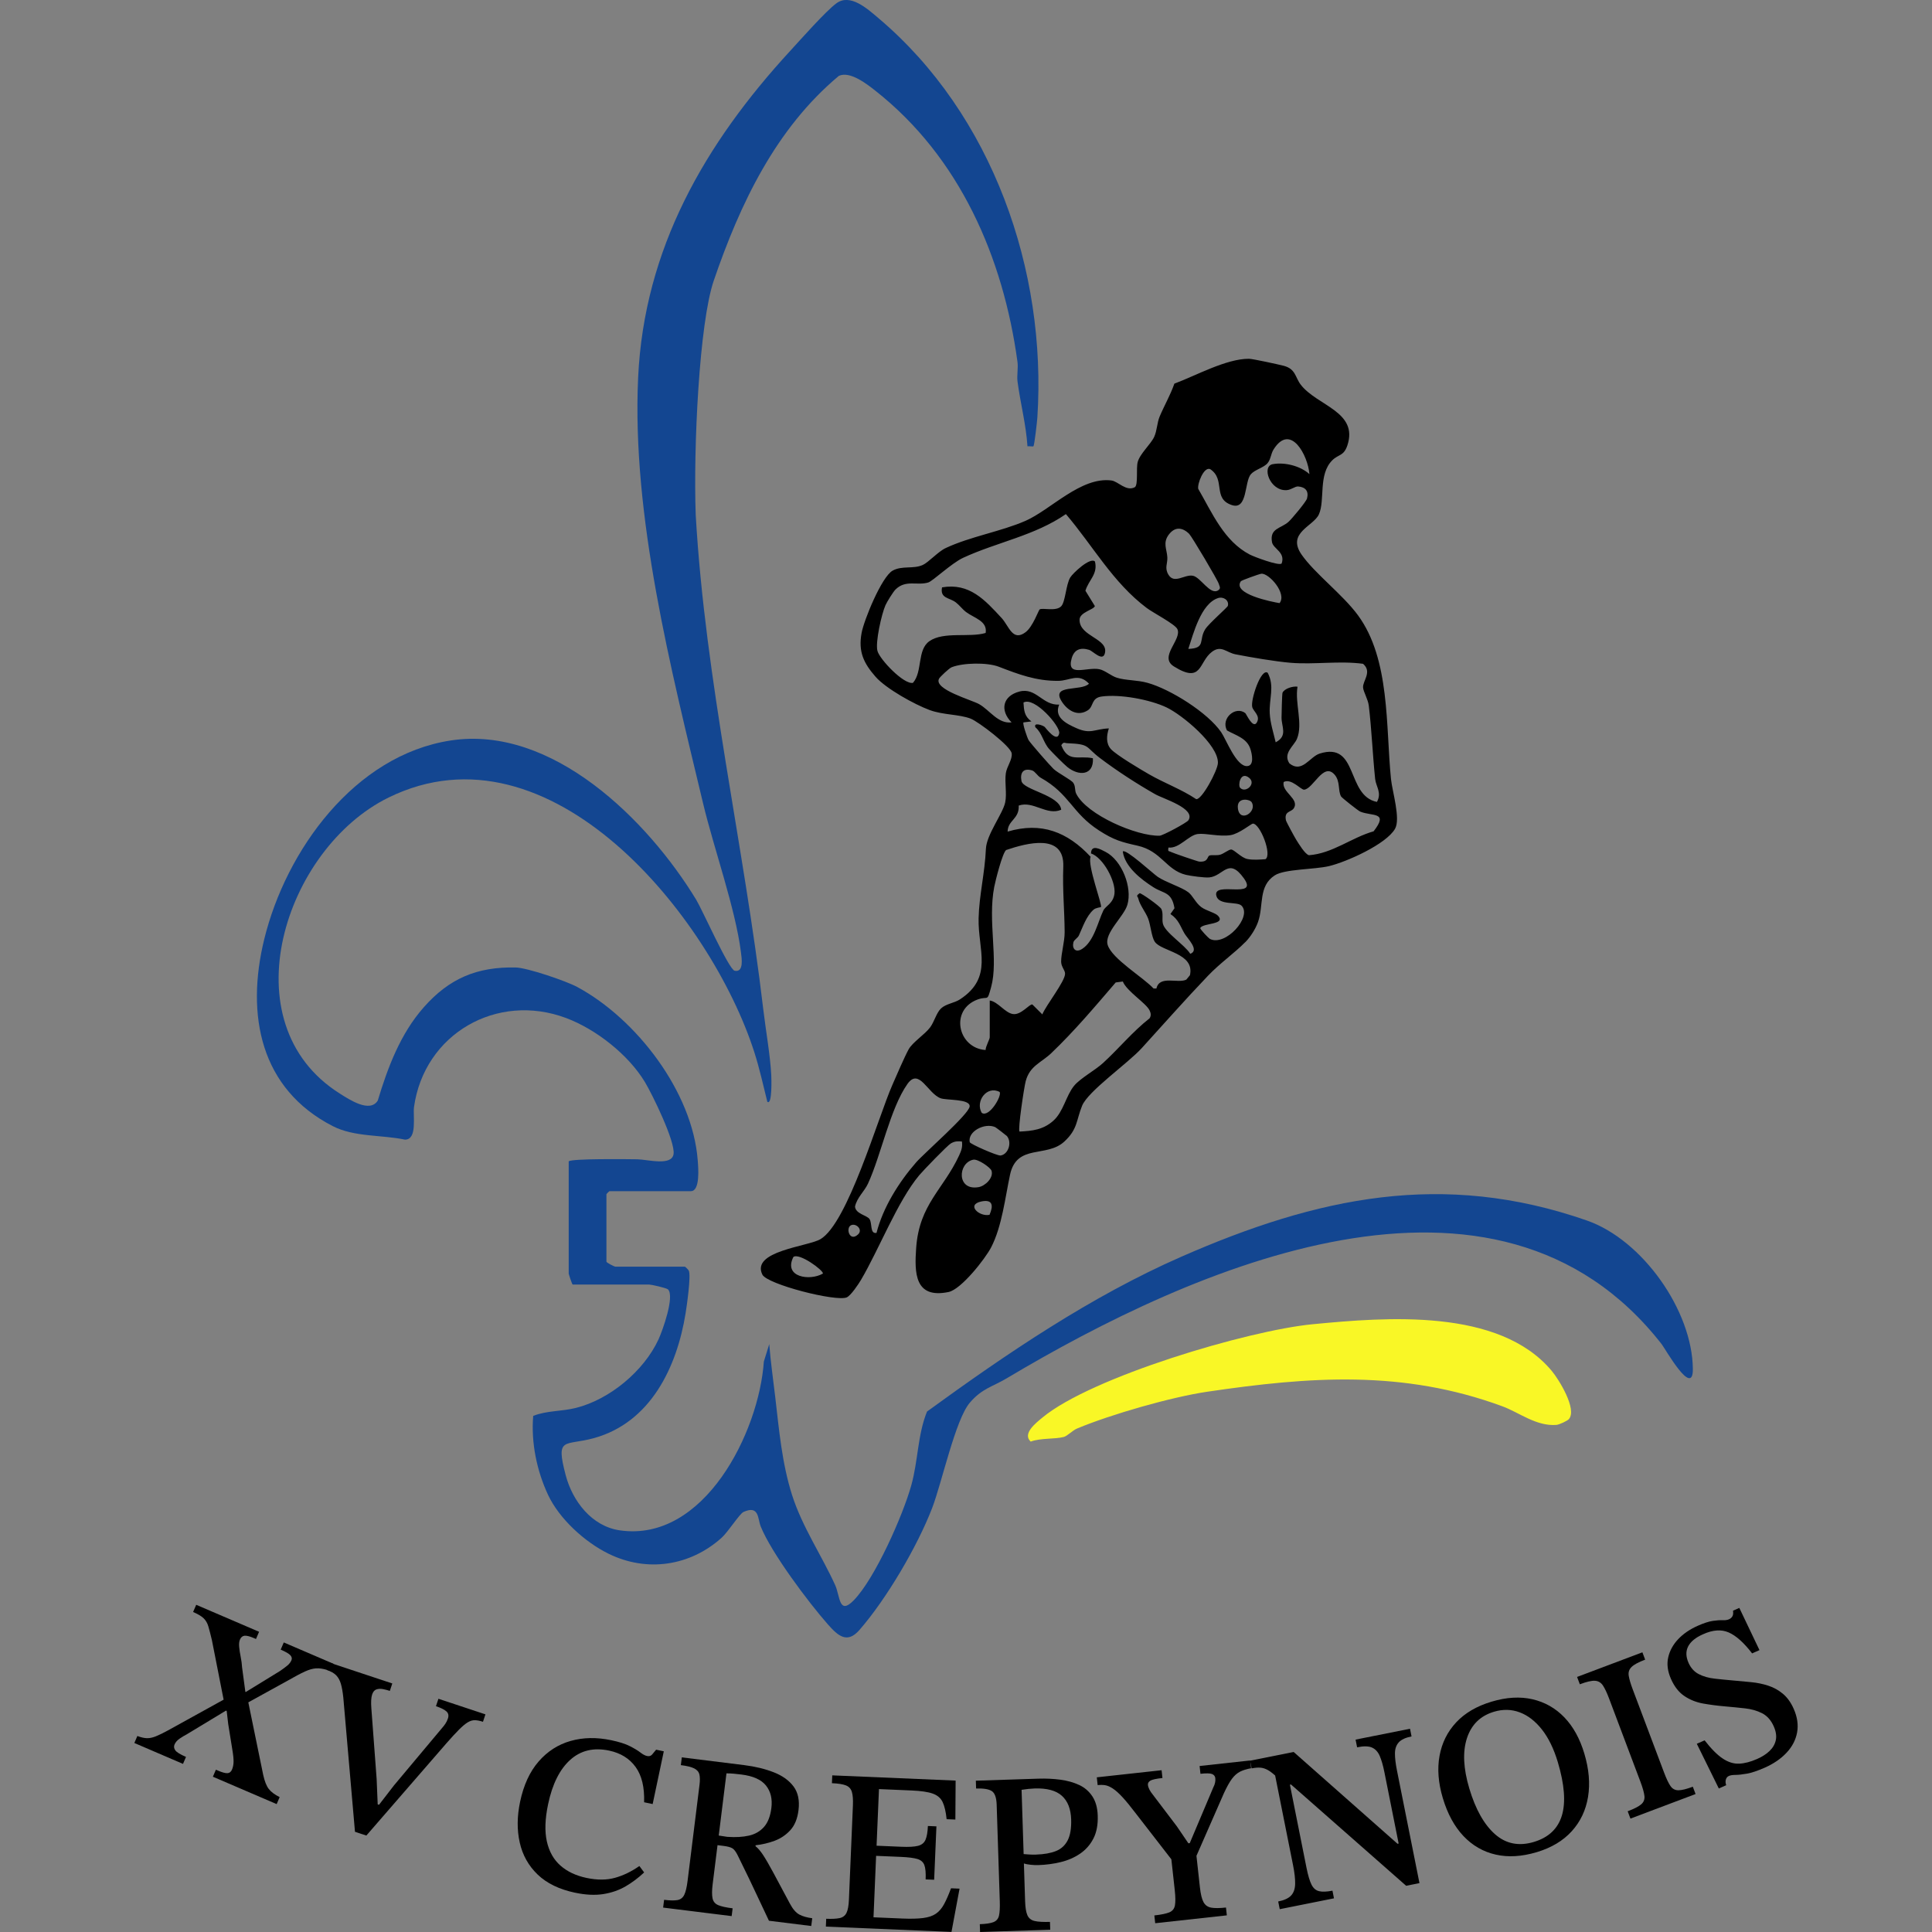 <svg width="256" height="256" viewBox="0 0 256 256" fill="none" xmlns="http://www.w3.org/2000/svg">
<rect x="0" y="0" width="256" height="256" fill="#808080" stroke="none"/>
<g clip-path="url(#clip0_3005_21752)">
<path d="M75.358 153.889C75.687 153.499 83.25 153.594 84.45 153.613C85.81 153.634 89.023 154.55 89.252 152.91C89.486 151.254 86.452 145.038 85.46 143.388C83.279 139.761 78.976 136.376 75.008 134.892C65.83 131.454 56.215 137.005 54.86 146.677C54.694 147.867 55.334 151.012 53.66 151.007C50.579 150.357 46.947 150.681 44.108 149.225C34.504 144.303 32.546 134.531 35.011 124.456C37.893 112.681 46.976 100.069 59.725 98.116C73.166 96.058 85.828 108.659 92.252 119.221C93.062 120.556 96.578 128.475 97.346 128.63C98.599 128.883 98.275 126.935 98.18 126.185C97.446 120.371 94.594 112.439 93.165 106.462C88.912 88.646 83.705 68.425 84.555 50.044C85.344 32.941 93.409 19.024 104.693 6.756C106.095 5.232 109.379 1.511 110.821 0.442C112.658 -0.919 114.918 1.153 116.41 2.413C131.496 15.165 138.724 35.828 137.456 55.315C137.424 55.802 137.072 59.003 136.93 59.137C136.874 59.19 136.356 59.103 136.143 59.137C135.959 56.25 135.206 53.434 134.83 50.578C134.719 49.738 134.935 48.788 134.822 47.954C132.93 34.081 127.159 20.829 116.005 12.031C114.868 11.133 112.618 9.37 111.147 10.057C102.795 17.039 98.072 26.98 94.58 37.176C92.654 42.798 91.865 59.308 92.186 68.228C93.454 90.304 98.562 111.894 101.14 133.755C101.459 136.458 102.061 139.837 102.196 142.44C102.214 142.79 102.346 146.517 101.675 145.991C101.125 143.79 100.646 141.585 99.951 139.421C94.201 121.495 72.951 95.152 51.494 105.675C37.709 112.433 30.209 135.547 45.011 144.893C46.284 145.696 49.021 147.52 50.058 145.825C51.392 141.411 53.057 136.979 56.139 133.484C59.507 129.662 63.185 128.086 68.335 128.196C69.846 128.228 74.995 129.975 76.487 130.781C84.342 135.015 91.775 144.693 92.454 153.763C92.523 154.673 92.809 157.837 91.538 157.837H80.75C80.721 157.837 80.355 158.203 80.355 158.232V167.18C80.355 167.299 81.389 167.838 81.539 167.838H90.749C90.796 167.838 91.212 168.244 91.27 168.367C91.581 169.028 91.012 172.97 90.849 173.992C89.697 181.156 86.215 188.465 78.724 190.552C74.824 191.639 73.582 190.26 74.958 195.476C75.864 198.903 78.403 202.24 82.129 202.78C93.309 204.401 100.572 189.77 101.214 180.411L101.93 178.105C102.109 180.437 102.448 182.759 102.719 185.08C103.227 189.428 103.609 193.884 104.956 198.108C106.303 202.332 108.869 206.085 110.663 210.033C111.329 211.502 111.145 214.073 113.118 212.057C115.952 209.162 119.652 200.766 120.755 196.797C121.668 193.507 121.573 190.162 122.836 187.036C133.377 179.369 144.545 171.778 156.533 166.522C174.587 158.608 191.202 155.073 210.271 161.724C217.628 164.29 224.236 173.639 224.312 181.393C224.351 185.291 220.625 178.682 220.189 178.121C198.225 149.978 157.944 167.988 133.419 182.619C131.469 183.782 130.146 183.954 128.507 185.864C126.591 188.099 124.799 196.484 123.515 199.821C121.562 204.901 117.463 211.873 113.881 215.979C112.268 217.826 111.076 216.805 109.682 215.221C107.087 212.276 102.193 205.741 100.796 202.256C100.39 201.245 100.611 199.392 98.514 200.345C97.996 200.579 96.478 202.993 95.617 203.764C91.418 207.528 85.7 208.373 80.616 205.867C77.463 204.314 74.103 201.243 72.619 198.074C71.127 194.884 70.353 191.136 70.653 187.612C72.487 186.891 74.345 187.046 76.308 186.557C80.779 185.441 85.305 181.682 87.247 177.495C87.778 176.35 89.425 171.783 88.518 170.857C88.323 170.66 86.281 170.207 86.013 170.207H75.882C75.806 170.207 75.356 168.836 75.356 168.759V153.889H75.358Z" fill="#134691"/>
<path d="M207.9 188.028C207.69 188.278 206.59 188.781 206.234 188.807C203.564 189.015 201.309 187.165 199.077 186.343C185.897 181.487 173.545 182.406 159.951 184.414C155.202 185.117 147.231 187.401 142.719 189.286C142.1 189.544 141.437 190.281 140.945 190.407C139.753 190.715 137.874 190.531 136.572 191.018C135.435 189.97 137.251 188.562 138.116 187.844C144.605 182.451 165.396 176.289 173.9 175.471C183.663 174.531 198.619 173.289 205.611 181.648C206.577 182.801 208.992 186.722 207.895 188.028H207.9Z" fill="#F9F726"/>
<path d="M164.996 124.843C163.551 126.309 161.643 127.638 160.083 129.273C157.054 132.441 154.247 135.634 151.278 138.89C149.434 140.914 144.166 144.585 143.382 146.52C142.598 148.454 142.813 149.62 141.024 151.268C138.664 153.444 134.724 151.51 133.835 155.658C133.196 158.632 132.772 162.495 131.338 165.267C130.541 166.809 127.365 170.849 125.691 171.197C121.199 172.126 121.155 168.688 121.399 165.325C121.818 159.571 124.991 157.621 127.083 153.113C127.378 152.478 127.567 151.981 127.462 151.254C126.891 151.199 126.515 151.212 126.001 151.504C125.538 151.768 122.318 155.108 121.802 155.726C118.92 159.182 116.497 165.498 114.087 169.591C113.75 170.162 112.742 171.676 112.195 171.91C110.779 172.513 101.646 170.181 101.017 168.891C99.49 165.767 107 165.183 108.7 164.204C112.318 162.116 116.339 148.083 118.247 143.748C118.778 142.54 119.836 140.074 120.394 139.053C120.912 138.105 122.557 137.066 123.254 136.123C123.807 135.373 124.078 134.197 124.696 133.618C125.354 133.005 126.449 132.913 127.191 132.428C131.672 129.504 129.575 125.864 129.67 121.693C129.738 118.661 130.498 115.687 130.638 112.476C130.72 110.583 132.89 107.796 133.193 106.325C133.44 105.119 133.104 103.69 133.277 102.461C133.404 101.564 134.169 100.65 134.053 99.821C133.919 98.866 129.635 95.618 128.625 95.226C127.101 94.636 124.973 94.747 123.186 94.086C121.191 93.352 117.405 91.257 116.018 89.675C114.421 87.851 113.713 86.341 114.166 83.869C114.479 82.161 116.823 76.423 118.278 75.613C119.531 74.915 121.005 75.431 122.265 74.863C123.046 74.513 124.291 73.097 125.294 72.628C128.562 71.091 132.672 70.423 135.888 69.012C139.229 67.546 143.232 63.14 147.276 63.666C148.155 63.782 149.234 65.174 150.378 64.553C150.831 64.232 150.528 62.064 150.747 61.237C151.042 60.116 152.468 58.887 152.931 57.895C153.315 57.068 153.315 56.013 153.657 55.2C154.27 53.739 155.086 52.344 155.61 50.836C158.42 49.794 162.491 47.522 165.493 47.541C166.004 47.543 169.451 48.301 170.106 48.472C171.698 48.893 171.603 49.983 172.35 50.965C174.484 53.765 180.029 54.528 178.531 59.024C178.055 60.45 177.35 60.184 176.542 60.982C174.642 62.861 175.603 66.269 174.763 68.151C174.056 69.733 170.458 70.594 172.466 73.486C174.208 75.997 177.918 78.768 179.945 81.535C184.22 87.372 183.607 96.208 184.313 103.222C184.476 104.851 185.612 108.491 184.849 109.82C183.665 111.883 178.397 114.213 176.108 114.763C174.187 115.223 170.23 115.139 168.914 115.989C166.698 117.418 167.472 120 166.688 122.185C166.359 123.103 165.69 124.153 165.006 124.846L164.996 124.843ZM173.506 62.824C173.319 60.382 171.024 55.984 168.769 59.532C168.38 60.142 168.409 60.819 167.967 61.361C167.472 61.969 166.275 62.229 165.751 62.83C164.869 63.84 165.333 67.606 163.241 66.93C160.617 66.08 162.443 63.54 160.354 62.161C159.509 61.808 158.628 64.119 158.773 64.775C160.607 67.938 162.178 71.702 165.609 73.486C166.182 73.784 169.469 75.021 169.824 74.668C170.358 73.168 168.709 72.728 168.548 71.841C168.209 69.975 169.73 70.052 170.743 69.138C171.166 68.757 173.071 66.49 173.187 66.051C173.437 65.096 173.006 64.54 172.014 64.459C171.595 64.424 171.098 64.914 170.477 64.948C168.251 65.069 167.143 61.787 168.638 61.506C170.219 61.208 172.316 61.74 173.503 62.822L173.506 62.824ZM182.452 106.251C183.128 105.035 182.321 104.227 182.213 103.203C181.886 100.061 181.747 96.605 181.373 93.515C181.271 92.654 180.655 91.67 180.613 91.096C180.552 90.209 181.855 89.033 180.613 87.957C177.453 87.53 174.166 88.085 171.011 87.822C168.993 87.654 165.743 87.101 163.712 86.701C162.496 86.464 161.828 85.443 160.596 86.364C158.801 87.704 159.328 90.67 155.539 88.299C153.505 87.025 156.652 84.743 156.007 83.356C155.702 82.703 152.778 81.187 151.952 80.566C147.45 77.184 144.821 72.318 141.237 68.12C137.124 70.973 132.101 71.839 127.622 73.91C126.096 74.615 123.602 76.995 122.999 77.181C121.533 77.631 120.023 76.771 118.663 78.108C118.352 78.413 117.521 79.758 117.328 80.195C116.815 81.358 115.96 85.13 116.268 86.256C116.576 87.383 119.765 90.736 120.973 90.481C122.27 88.991 121.497 86.127 123.144 84.964C125.025 83.635 128.475 84.517 130.604 83.869C130.867 82.274 129.062 81.898 128.007 81.095C127.507 80.716 127.146 80.2 126.651 79.819C125.83 79.182 124.528 79.316 124.825 77.829C128.454 77.202 130.509 79.498 132.727 81.9C133.693 82.948 134.169 85.069 135.898 83.766C136.858 83.043 137.611 80.861 137.756 80.755C138.116 80.498 139.927 81.061 140.619 80.329C141.174 79.74 141.24 77.471 141.811 76.521C142.153 75.952 144.461 73.776 145.089 74.405C145.492 76.089 144.263 76.829 143.824 78.274L145.074 80.303C144.958 80.784 143.058 81.121 143.047 82.114C143.021 84.385 146.973 84.59 146.387 86.614C146.079 87.68 144.824 86.267 144.313 86.109C143.171 85.756 142.34 86.051 142 87.238C141.269 89.804 144.026 88.333 145.689 88.68C146.41 88.83 147.239 89.567 147.987 89.802C149.173 90.175 150.649 90.088 152.049 90.478C155.081 91.32 160.036 94.428 161.817 97.026C162.477 97.989 163.809 101.561 165.233 101.514C166.248 101.479 165.888 99.863 165.675 99.219C165.209 97.805 163.759 97.445 162.58 96.789C161.73 95.186 163.717 93.494 165.009 94.492C165.138 94.592 166.027 96.626 166.538 95.731C167.048 94.836 166.075 94.276 165.927 93.686C165.69 92.739 167.085 88.496 167.977 89.149C168.93 90.946 168.143 92.568 168.248 94.542C168.316 95.805 168.751 97.137 169.035 98.361C170.669 97.497 169.801 96.308 169.811 95.081C169.814 94.655 169.872 91.931 169.943 91.783C170.206 91.228 171.332 90.891 171.927 90.991C171.556 93.173 172.679 95.894 171.856 97.895C171.464 98.845 169.958 99.808 170.851 101.15C172.524 102.516 173.556 100.263 174.863 99.853C180.034 98.224 178.339 105.435 182.45 106.259L182.452 106.251ZM154.904 70.794C154.031 71.918 154.615 72.741 154.678 73.839C154.725 74.684 154.286 75.234 154.812 76.129C155.583 77.445 156.938 76.087 158.054 76.287C159.096 76.473 160.341 78.905 161.409 78.224C161.828 77.958 161.58 77.692 161.491 77.355C161.37 76.892 157.917 71.078 157.57 70.738C156.681 69.862 155.699 69.772 154.907 70.794H154.904ZM169.548 79.916C170.561 78.65 168.138 75.918 167.132 76.023C166.851 76.052 164.501 76.9 164.417 77.021C163.262 78.703 168.527 79.753 169.548 79.916ZM157.457 85.983C159.849 85.898 158.78 84.825 159.707 83.364C160.172 82.627 162.641 80.487 162.696 80.279C162.888 79.54 162.112 79.019 161.401 79.247C159.13 79.984 158.128 83.969 157.459 85.983H157.457ZM140.716 92.997C139.137 90.596 143.287 91.654 144.295 90.591C142.916 89.12 141.745 90.209 140.221 90.217C137.237 90.236 134.932 89.336 132.338 88.343C130.801 87.754 127.591 87.812 126.08 88.422C125.77 88.549 124.546 89.686 124.42 89.941C123.717 91.362 128.772 92.747 129.746 93.305C131.188 94.134 132.246 95.934 134.038 95.721C132.456 94.118 132.859 92.207 135.085 91.631C137.311 91.054 138.132 93.492 140.35 93.362C139.64 95.052 141.248 95.868 142.621 96.479C144.534 97.329 144.982 96.605 146.929 96.516C146.637 97.424 146.505 98.49 147.205 99.263C147.905 100.037 151.173 101.979 152.278 102.611C154.312 103.78 156.536 104.577 158.494 105.885C159.201 106.08 161.357 102.095 161.38 101.09C161.438 98.674 156.646 94.723 154.573 93.736C152.365 92.686 148.421 91.962 145.997 92.289C144.55 92.483 144.953 93.597 144.142 94.118C142.784 94.992 141.466 94.141 140.716 92.997ZM138.435 96.329C138.527 96.408 140.098 98.55 140.353 97.163C140.524 96.234 137.048 92.26 135.616 93.091C135.68 94.141 135.735 94.915 136.669 95.592L135.616 95.723C135.467 95.865 136.106 97.753 136.295 98.071C136.543 98.487 139.143 101.453 139.592 101.879C140.177 102.437 141.927 103.316 142.216 103.73C142.537 104.19 142.382 104.732 142.608 105.18C144.021 107.98 150.621 110.82 153.657 110.736C154.078 110.725 157.259 109.015 157.47 108.691C158.48 107.125 154.133 105.846 153.073 105.24C150.621 103.843 148.008 102.153 145.758 100.45C143.755 98.934 144.511 98.6 141.406 98.479C141.045 98.466 140.953 98.237 140.624 98.747C141.563 101.111 142.905 100.055 144.816 100.474C144.95 102.782 142.921 102.861 141.424 101.629C140.927 101.221 139.495 99.776 139.043 99.274C138.227 98.374 138.119 97.166 137.201 96.376C136.895 95.665 138.161 96.089 138.437 96.329H138.435ZM164.498 119.998C163.925 119.426 161.52 119.998 161.175 118.711C160.628 116.671 166.848 119.219 164.822 116.384C162.775 113.52 162.125 116.097 160.22 116.263C159.594 116.318 157.77 116.073 157.131 115.918C154.507 115.284 153.907 112.77 150.728 112.057C148.589 111.578 147.597 111.312 145.634 110.046C141.987 107.693 141.784 105.233 137.893 103.051C137.458 102.808 137.161 102.208 136.748 102.082C135.59 101.732 135.143 102.39 135.348 103.48C135.577 104.688 140.419 105.343 140.616 107.296C138.703 108.125 136.916 106.064 134.985 106.743C135.077 108.546 133.546 108.657 133.514 110.191C137.99 108.87 141.445 110.236 144.516 113.531C144.037 114.573 146.089 119.919 145.881 120.187C145.847 120.229 145.2 120.269 144.903 120.535C143.926 121.403 143.474 122.843 142.95 123.972C142.803 124.288 142.319 124.525 142.234 124.856C142.029 125.683 142.511 126.301 143.392 125.735C144.966 124.725 145.481 122.135 146.202 120.642C146.495 120.037 147.51 119.721 147.673 118.418C147.876 116.805 146.189 113.636 144.563 113.086C144.587 111.825 145.816 112.528 146.487 112.876C148.652 113.994 150.063 117.574 149.384 119.89C148.923 121.456 146.289 123.64 146.773 125.209C147.344 127.056 151.499 129.509 152.855 130.986H153.231C153.631 129.183 156.065 130.36 157.191 129.807L157.673 129.223C158.346 126.259 153.881 126.098 153.007 124.777C152.581 124.132 152.47 122.577 152.131 121.706C151.792 120.835 151.028 119.932 150.828 119.053C150.755 118.732 150.444 118.758 151.01 118.355C151.218 118.316 153.731 120.09 153.897 120.463C154.168 121.082 153.944 121.748 154.086 122.38C154.349 123.556 157.002 125.211 157.717 126.385C158.983 125.93 157.349 124.356 156.965 123.714C156.396 122.759 156.189 121.843 155.089 121.114L155.625 120.348C155.257 118.145 154.215 118.44 152.844 117.571C151.21 116.537 149.039 114.855 148.776 112.826C149.165 112.412 152.831 115.808 153.426 116.2C154.547 116.939 156.562 117.55 157.454 118.224C158.033 118.661 158.428 119.637 159.17 120.192C159.833 120.687 161.043 120.942 161.417 121.366C162.446 122.54 159.428 122.274 159.038 122.961C158.999 123.138 160.151 124.322 160.304 124.403C162.333 125.48 165.985 121.479 164.498 119.992V119.998ZM176.845 102.651C175.358 100.932 174.021 104.53 172.806 104.635C172.374 104.672 171.111 103.082 170.09 103.622C169.798 104.985 172.253 105.862 171.422 107.117C171.074 107.641 170.137 107.454 170.393 108.693C170.435 108.899 171.558 110.962 171.766 111.289C172.085 111.791 172.916 113.184 173.44 113.32C176.561 113.097 179.079 110.986 182.013 110.152C184.052 107.517 181.834 108.196 180.247 107.546C179.952 107.425 177.795 105.701 177.705 105.546C177.266 104.788 177.616 103.54 176.847 102.653L176.845 102.651ZM164.322 104.385C165.051 105.188 166.651 103.751 165.359 102.951C164.325 102.311 164.03 104.064 164.322 104.385ZM165.843 106.285C165.59 105.885 163.804 105.572 164.033 107.159C164.312 109.091 166.635 107.538 165.843 106.285ZM167.682 113.844C168.59 113.27 166.977 109.128 166.011 109.133C165.801 109.133 164.212 110.475 163.054 110.66C161.546 110.896 159.767 110.373 158.701 110.512C157.47 110.675 156.267 112.468 154.828 112.304C154.72 112.902 154.862 112.723 155.165 112.891C155.391 113.015 158.709 114.155 158.907 114.168C160.165 114.257 159.912 113.468 160.283 113.355C160.63 113.247 161.204 113.394 161.693 113.247C162.183 113.099 162.812 112.568 163.125 112.565C163.533 112.562 164.454 113.655 165.283 113.823C166.038 113.976 166.917 113.899 167.682 113.847V113.844ZM131.143 132.57C132.251 132.734 133.161 134.213 134.232 134.368C135.303 134.523 136.416 133.005 136.793 133.097L138.114 134.413C138.579 133.228 141.134 130.038 141.127 129.017C141.124 128.541 140.619 128.117 140.608 127.449C140.592 126.356 141.079 124.814 141.071 123.501C141.05 120.445 140.779 118.071 140.892 114.815C141.048 110.37 136.082 111.694 133.317 112.633C132.819 113.034 131.909 116.663 131.743 117.508C130.854 122.087 132.322 127.159 131.333 130.783C130.764 132.86 130.985 131.918 129.562 132.431C125.812 133.784 126.904 138.89 130.598 139.132C130.591 138.669 131.146 137.718 131.146 137.442V132.573L131.143 132.57ZM135.093 149.938C136.798 149.857 138.235 149.696 139.574 148.501C140.913 147.307 141.258 145.164 142.319 143.877C143.147 142.869 145.089 141.832 146.147 140.864C148.252 138.942 150.068 136.7 152.328 134.931C152.552 134.571 152.502 134.257 152.328 133.889C151.876 132.923 149.294 131.349 148.779 130.054L147.837 130.181C145.087 133.389 142.361 136.624 139.303 139.545C137.964 140.824 136.461 141.206 135.911 143.259C135.698 144.053 134.846 149.688 135.093 149.938ZM116.142 163.364C117.005 159.985 119.113 156.629 121.399 154.013C122.494 152.763 128.391 147.638 128.483 146.612C128.575 145.585 125.423 145.817 124.638 145.525C122.907 144.883 121.794 141.427 120.236 143.638C117.952 146.88 116.755 153.049 115.013 156.837C114.545 157.855 113.568 158.663 113.295 159.861C113.337 160.835 114.873 161.029 115.213 161.529C115.6 162.101 115.242 163.53 116.142 163.364ZM132.454 144.688C130.767 143.801 129.204 145.92 130.08 147.454C131.051 148.154 132.804 145.18 132.454 144.688ZM133.43 150.541C133.367 150.465 131.975 149.396 131.867 149.349C130.467 148.733 128.193 149.928 128.496 151.344C128.549 151.589 132.148 153.168 132.575 153.11C133.609 152.968 134.117 151.386 133.43 150.544V150.541ZM128.97 153.665C126.909 154.068 126.728 157.829 129.68 157.3C130.538 157.147 131.69 156.063 131.38 155.118C131.243 154.705 129.583 153.544 128.97 153.665ZM131.117 160.969C131.648 159.763 131.559 158.877 130.02 159.203C127.991 159.635 129.751 161.258 131.117 160.969ZM113.708 163.556C114.331 162.956 113.526 162.127 112.863 162.311C111.968 162.559 112.542 164.677 113.708 163.556ZM105.127 166.556C103.772 169.238 107.303 169.767 109.04 168.754C109.132 168.33 105.898 165.962 105.127 166.556Z" fill="black"/>
<path d="M24.254 233.726L17.802 230.955L18.2 230.028C18.676 230.21 19.094 230.307 19.455 230.318C19.815 230.328 20.21 230.249 20.636 230.078C21.062 229.907 21.597 229.649 22.231 229.302L29.98 225.022L30.388 226.859L29.938 226.667L24.733 229.815C24.449 229.96 24.144 230.144 23.815 230.368C23.486 230.591 23.257 230.855 23.128 231.152C23.015 231.415 23.049 231.673 23.228 231.926C23.407 232.181 23.881 232.471 24.646 232.8L24.249 233.726H24.254ZM36.651 239.05L28.209 235.424L28.607 234.497L28.859 234.605C29.438 234.855 29.864 234.971 30.138 234.955C30.412 234.939 30.612 234.781 30.741 234.481C30.87 234.181 30.938 233.842 30.949 233.458C30.959 233.073 30.901 232.513 30.775 231.77L30.241 228.452L29.993 226.32L29.707 225.599L28.078 217.324C27.896 216.561 27.741 215.955 27.609 215.51C27.478 215.066 27.267 214.705 26.978 214.426C26.688 214.147 26.225 213.871 25.588 213.597L25.999 212.644L34.33 216.221L33.919 217.174L33.611 217.042C33.088 216.818 32.688 216.718 32.412 216.742C32.135 216.768 31.927 216.94 31.793 217.258C31.688 217.5 31.654 217.824 31.693 218.229C31.73 218.632 31.796 219.071 31.893 219.545C31.988 220.019 32.051 220.482 32.077 220.937L32.559 224.533L32.83 225.214L34.872 235.163C35.059 236.018 35.303 236.645 35.611 237.042C35.917 237.44 36.398 237.8 37.056 238.127L36.659 239.053L36.651 239.05ZM38.822 222.306L32.554 225.762L32.138 224.022L32.559 224.204L37.114 221.409C37.49 221.151 37.809 220.914 38.064 220.703C38.322 220.493 38.506 220.256 38.616 219.993C38.714 219.769 38.669 219.55 38.482 219.337C38.295 219.124 37.866 218.874 37.193 218.584L37.603 217.632L44.195 220.464L43.784 221.416C43.187 221.206 42.669 221.087 42.227 221.064C41.782 221.04 41.308 221.124 40.806 221.316C40.3 221.511 39.64 221.84 38.819 222.306H38.822Z" fill="black"/>
<path d="M48.544 243.222L47.037 242.722L45.487 224.901C45.408 224.167 45.303 223.569 45.166 223.106C45.029 222.643 44.821 222.269 44.542 221.982C44.261 221.695 43.842 221.461 43.282 221.274L43.608 220.29L51.981 223.067L51.655 224.051C51.365 223.954 51.063 223.877 50.752 223.817C50.439 223.756 50.152 223.767 49.889 223.851C49.626 223.935 49.434 224.162 49.31 224.527C49.176 224.933 49.142 225.554 49.208 226.391L49.907 235.726L50.047 239.087L50.221 239.145L52.197 236.584L58.586 228.957C58.72 228.81 58.859 228.631 59.004 228.42C59.149 228.209 59.265 227.97 59.354 227.702C59.483 227.315 59.415 227.004 59.149 226.765C58.886 226.528 58.425 226.299 57.767 226.08L58.094 225.096L64.322 227.162L63.996 228.146C63.591 228.012 63.233 227.941 62.925 227.936C62.617 227.93 62.301 228.023 61.98 228.217C61.659 228.412 61.272 228.733 60.822 229.183C60.373 229.633 59.82 230.233 59.165 230.981L48.544 243.219V243.222Z" fill="black"/>
<path d="M76.198 250.794C74.106 250.352 72.456 249.552 71.245 248.391C70.035 247.23 69.24 245.814 68.867 244.143C68.49 242.472 68.509 240.672 68.916 238.74C69.382 236.529 70.201 234.752 71.369 233.408C72.537 232.063 73.95 231.155 75.611 230.683C77.271 230.212 79.066 230.181 80.997 230.589C82.052 230.812 82.876 231.073 83.468 231.376C84.06 231.678 84.52 231.957 84.852 232.213C85.184 232.471 85.478 232.626 85.736 232.681C86.015 232.739 86.236 232.678 86.399 232.494C86.562 232.31 86.744 232.094 86.941 231.844L87.957 232.057L86.481 239.048L85.347 238.808C85.413 236.824 85.039 235.268 84.226 234.142C83.413 233.013 82.242 232.286 80.708 231.963C78.658 231.528 76.937 231.942 75.55 233.197C74.161 234.452 73.187 236.405 72.629 239.056C72.216 241.009 72.161 242.653 72.461 243.996C72.761 245.338 73.361 246.407 74.263 247.201C75.166 247.996 76.316 248.538 77.711 248.833C79.124 249.131 80.384 249.128 81.489 248.82C82.594 248.512 83.671 247.991 84.721 247.257L85.352 248.107C84.597 248.82 83.781 249.433 82.905 249.947C82.026 250.457 81.039 250.802 79.942 250.976C78.845 251.149 77.6 251.089 76.205 250.794H76.198Z" fill="black"/>
<path d="M96.954 253.894L87.868 252.765L87.997 251.736C88.765 251.831 89.352 251.844 89.762 251.77C90.173 251.697 90.47 251.47 90.662 251.084C90.854 250.697 91.002 250.081 91.107 249.231L92.688 236.505C92.759 235.939 92.754 235.484 92.675 235.134C92.596 234.787 92.367 234.516 91.991 234.326C91.615 234.137 91.023 233.989 90.215 233.889L90.344 232.86L98.583 233.884C100.056 234.068 101.369 234.384 102.524 234.837C103.677 235.287 104.553 235.916 105.15 236.716C105.748 237.519 105.966 238.566 105.806 239.858C105.666 240.99 105.303 241.872 104.722 242.509C104.14 243.143 103.445 243.612 102.64 243.912C101.835 244.212 100.993 244.409 100.122 244.506L100.106 244.627C100.425 244.872 100.761 245.262 101.114 245.799C101.467 246.336 101.919 247.115 102.469 248.136C103.019 249.157 103.751 250.526 104.666 252.239C105.048 252.963 105.464 253.444 105.916 253.687C106.369 253.929 106.937 254.089 107.624 254.176L107.495 255.205L101.89 254.508C101.256 253.179 100.732 252.068 100.319 251.176C99.906 250.283 99.554 249.539 99.259 248.936C98.964 248.336 98.704 247.802 98.475 247.33C98.246 246.862 98.009 246.375 97.764 245.872C97.519 245.37 97.277 245.049 97.038 244.906C96.799 244.764 96.406 244.659 95.862 244.591L95.075 244.493L94.43 249.673C94.33 250.481 94.325 251.102 94.415 251.531C94.504 251.963 94.754 252.265 95.162 252.439C95.57 252.613 96.209 252.755 97.078 252.863L96.948 253.892L96.954 253.894ZM95.236 243.219L96.383 243.393C97.48 243.469 98.435 243.414 99.248 243.227C100.061 243.04 100.725 242.656 101.238 242.074C101.751 241.493 102.074 240.656 102.211 239.564C102.359 238.371 102.124 237.384 101.503 236.6C100.882 235.816 99.796 235.326 98.24 235.134C97.917 235.095 97.588 235.058 97.254 235.026C96.92 234.995 96.588 234.979 96.259 234.979L95.236 243.219Z" fill="black"/>
<path d="M126.083 255.99L109.432 255.284L109.476 254.247C110.25 254.279 110.845 254.247 111.268 254.155C111.689 254.06 111.989 253.829 112.168 253.46C112.347 253.092 112.453 252.51 112.487 251.718L113.016 239.211C113.047 238.437 113.002 237.845 112.876 237.432C112.75 237.019 112.489 236.734 112.087 236.574C111.687 236.416 111.068 236.316 110.234 236.282L110.279 235.245L126.625 235.937L126.591 241.101L125.433 241.051C125.333 240.069 125.154 239.311 124.904 238.782C124.652 238.253 124.209 237.877 123.578 237.655C122.946 237.434 122.02 237.3 120.799 237.248L116.468 237.063L116.15 244.567L119.444 244.706C120.42 244.749 121.149 244.706 121.633 244.585C122.118 244.464 122.449 244.198 122.631 243.788C122.81 243.377 122.917 242.767 122.952 241.953L124.081 242.001L123.781 249.078L122.652 249.031C122.689 248.175 122.633 247.549 122.486 247.144C122.339 246.741 122.031 246.467 121.557 246.325C121.083 246.183 120.36 246.091 119.384 246.049L116.089 245.909L115.744 254.052L119.586 254.216C120.704 254.263 121.618 254.239 122.323 254.147C123.031 254.055 123.591 253.866 124.012 253.576C124.43 253.289 124.791 252.871 125.088 252.323C125.386 251.776 125.696 251.07 126.017 250.207L127.146 250.255L126.078 255.984L126.083 255.99Z" fill="black"/>
<path d="M139.169 255.7L129.864 256L129.83 254.963C130.643 254.937 131.246 254.847 131.638 254.692C132.03 254.537 132.275 254.25 132.372 253.829C132.469 253.408 132.506 252.771 132.477 251.915L132.064 239.129C132.033 238.195 131.822 237.595 131.425 237.332C131.03 237.069 130.333 236.955 129.338 236.987L129.304 235.95L137.603 235.682C138.6 235.65 139.563 235.695 140.492 235.818C141.424 235.942 142.255 236.174 142.99 236.516C143.724 236.858 144.31 237.363 144.747 238.032C145.187 238.7 145.424 239.553 145.455 240.59C145.495 241.79 145.302 242.798 144.881 243.617C144.46 244.435 143.876 245.101 143.129 245.612C142.382 246.125 141.529 246.499 140.569 246.733C139.608 246.967 138.621 247.101 137.603 247.133C137.277 247.144 136.932 247.13 136.564 247.091C136.195 247.051 135.898 246.996 135.672 246.922L135.832 251.926C135.859 252.76 135.961 253.379 136.137 253.779C136.314 254.181 136.632 254.434 137.093 254.542C137.553 254.65 138.232 254.689 139.127 254.66L139.161 255.697L139.169 255.7ZM137.29 245.741C138.348 245.707 139.224 245.551 139.916 245.275C140.611 244.999 141.129 244.522 141.474 243.851C141.819 243.177 141.971 242.251 141.934 241.072C141.89 239.687 141.479 238.648 140.703 237.95C139.927 237.253 138.727 236.929 137.098 236.982C136.814 236.992 136.535 237.011 136.261 237.04C135.987 237.069 135.687 237.108 135.364 237.161L135.637 245.675C135.822 245.691 136.056 245.707 136.343 245.728C136.629 245.749 136.945 245.754 137.29 245.743V245.741Z" fill="black"/>
<path d="M162.567 253.794L153.07 254.837L152.957 253.805C153.847 253.708 154.502 253.573 154.925 253.405C155.346 253.236 155.599 252.926 155.683 252.476C155.767 252.026 155.76 251.357 155.662 250.468L155.212 246.37L150.563 240.369C149.844 239.424 149.242 238.687 148.755 238.156C148.265 237.627 147.834 237.237 147.46 236.992C147.084 236.747 146.747 236.6 146.444 236.55C146.142 236.503 145.81 236.497 145.445 236.537L145.331 235.505L153.918 234.563L154.031 235.595C153.181 235.687 152.641 235.808 152.412 235.955C152.184 236.103 152.081 236.289 152.105 236.511C152.147 236.895 152.368 237.332 152.77 237.819L155.931 241.988L157.467 244.246L157.649 244.225L160.793 236.784C160.88 236.632 160.946 236.45 160.996 236.239C161.043 236.029 161.059 235.824 161.035 235.621C161.006 235.358 160.864 235.174 160.607 235.068C160.349 234.963 159.836 234.952 159.067 235.037L158.954 234.005L165.659 233.271L165.772 234.302C165.19 234.408 164.704 234.558 164.317 234.752C163.927 234.95 163.575 235.258 163.251 235.684C162.93 236.108 162.57 236.753 162.172 237.613L158.536 245.907L158.996 250.094C159.093 250.984 159.251 251.631 159.47 252.039C159.688 252.444 160.028 252.689 160.485 252.773C160.946 252.857 161.599 252.85 162.448 252.757L162.562 253.789L162.567 253.794Z" fill="black"/>
<path d="M188.089 249.523L186.323 249.876L171.066 236.455L170.137 236.64L169.227 235.513C168.764 235.066 168.364 234.747 168.024 234.555C167.685 234.363 167.351 234.252 167.024 234.226C166.695 234.197 166.303 234.229 165.846 234.321L165.643 233.302L171.419 232.147L185.178 244.309L185.328 244.28L183.439 234.818C183.263 233.939 183.06 233.229 182.826 232.684C182.592 232.139 182.252 231.765 181.807 231.565C181.363 231.363 180.7 231.349 179.823 231.526L179.621 230.507L186.833 229.065L187.036 230.083C186.239 230.244 185.673 230.507 185.341 230.873C185.01 231.241 184.841 231.726 184.839 232.328C184.833 232.931 184.926 233.692 185.107 234.61L188.086 249.52L188.089 249.523ZM176.755 251.539L169.572 252.976L169.369 251.957C170.166 251.797 170.737 251.534 171.079 251.165C171.421 250.797 171.598 250.283 171.614 249.625C171.627 248.97 171.535 248.141 171.335 247.144L168.848 234.689L170.495 234.36L173.121 247.504C173.321 248.502 173.54 249.241 173.782 249.723C174.024 250.205 174.361 250.494 174.797 250.594C175.232 250.694 175.818 250.67 176.558 250.523L176.76 251.542L176.755 251.539Z" fill="black"/>
<path d="M203.616 245.422C201.648 246.012 199.838 246.12 198.185 245.743C196.533 245.367 195.106 244.546 193.909 243.28C192.712 242.014 191.801 240.337 191.178 238.25C190.578 236.242 190.433 234.379 190.746 232.657C191.059 230.939 191.796 229.46 192.954 228.22C194.112 226.98 195.675 226.067 197.646 225.478C199.614 224.888 201.422 224.783 203.064 225.162C204.706 225.541 206.113 226.341 207.287 227.562C208.461 228.783 209.339 230.378 209.929 232.347C210.547 234.413 210.713 236.329 210.424 238.095C210.134 239.861 209.416 241.377 208.266 242.646C207.116 243.914 205.566 244.841 203.616 245.425V245.422ZM203.243 244.067C205.192 243.483 206.429 242.314 206.958 240.564C207.484 238.814 207.305 236.455 206.419 233.492C205.887 231.718 205.185 230.276 204.311 229.167C203.437 228.059 202.456 227.301 201.369 226.894C200.28 226.486 199.143 226.462 197.954 226.817C196.159 227.354 194.97 228.52 194.38 230.31C193.791 232.102 193.896 234.331 194.696 237.003C195.52 239.753 196.654 241.767 198.098 243.043C199.543 244.32 201.259 244.662 203.248 244.067H203.243Z" fill="black"/>
<path d="M224.667 237.721L216.042 240.974L215.676 240.003C216.534 239.679 217.128 239.374 217.465 239.085C217.802 238.795 217.944 238.427 217.897 237.977C217.847 237.529 217.668 236.895 217.36 236.074L213.205 225.046C212.926 224.304 212.658 223.735 212.4 223.343C212.142 222.951 211.792 222.74 211.347 222.711C210.903 222.682 210.231 222.838 209.337 223.175L208.971 222.203L217.626 218.94L217.991 219.911C217.115 220.24 216.515 220.566 216.189 220.885C215.863 221.203 215.739 221.593 215.815 222.053C215.892 222.514 216.068 223.117 216.349 223.859L220.504 234.887C220.812 235.705 221.096 236.3 221.357 236.671C221.615 237.042 221.967 237.224 222.412 237.219C222.857 237.213 223.488 237.058 224.307 236.75L224.672 237.721H224.667Z" fill="black"/>
<path d="M228.727 236.55L227.751 236.982L224.836 231.06L225.87 230.605C226.746 231.731 227.543 232.534 228.27 233.015C228.993 233.497 229.717 233.723 230.438 233.694C231.159 233.665 231.956 233.458 232.832 233.071C233.503 232.776 234.053 232.421 234.482 232.007C234.911 231.597 235.185 231.118 235.303 230.578C235.419 230.039 235.329 229.431 235.035 228.762C234.674 227.944 234.161 227.362 233.498 227.02C232.835 226.678 232.072 226.459 231.206 226.364C230.34 226.27 229.446 226.18 228.52 226.099C227.549 226.017 226.604 225.893 225.688 225.73C224.77 225.567 223.941 225.238 223.202 224.743C222.459 224.248 221.862 223.488 221.412 222.464C220.967 221.459 220.844 220.511 221.044 219.624C221.241 218.737 221.681 217.929 222.362 217.205C223.044 216.482 223.915 215.887 224.975 215.418C225.775 215.066 226.438 214.85 226.959 214.776C227.483 214.7 227.914 214.671 228.254 214.687C228.593 214.702 228.877 214.663 229.101 214.563C229.306 214.473 229.459 214.339 229.556 214.16C229.656 213.984 229.68 213.739 229.633 213.426L230.469 213.055L233.14 218.65L232.164 219.082C231.067 217.653 230.027 216.726 229.051 216.303C228.075 215.879 226.938 215.963 225.643 216.555C224.675 216.982 224.025 217.516 223.694 218.15C223.362 218.787 223.378 219.514 223.738 220.332C224.044 221.022 224.496 221.522 225.101 221.832C225.707 222.143 226.412 222.343 227.217 222.432C228.025 222.522 228.867 222.606 229.748 222.682C230.511 222.746 231.282 222.817 232.061 222.896C232.84 222.975 233.588 223.127 234.301 223.359C235.014 223.59 235.661 223.948 236.245 224.435C236.827 224.925 237.303 225.585 237.674 226.425C238.158 227.525 238.308 228.57 238.124 229.562C237.94 230.557 237.474 231.452 236.724 232.249C235.974 233.047 235.014 233.705 233.843 234.223C232.893 234.642 232.103 234.908 231.475 235.018C230.846 235.129 230.34 235.184 229.964 235.184C229.585 235.184 229.293 235.229 229.091 235.321C228.885 235.41 228.751 235.571 228.685 235.8C228.62 236.029 228.635 236.279 228.73 236.547L228.727 236.55Z" fill="black"/>
</g>
<defs>
<clipPath id="clip0_3005_21752">
<rect width="256" height="256" fill="white"/>
</clipPath>
</defs>
</svg>
